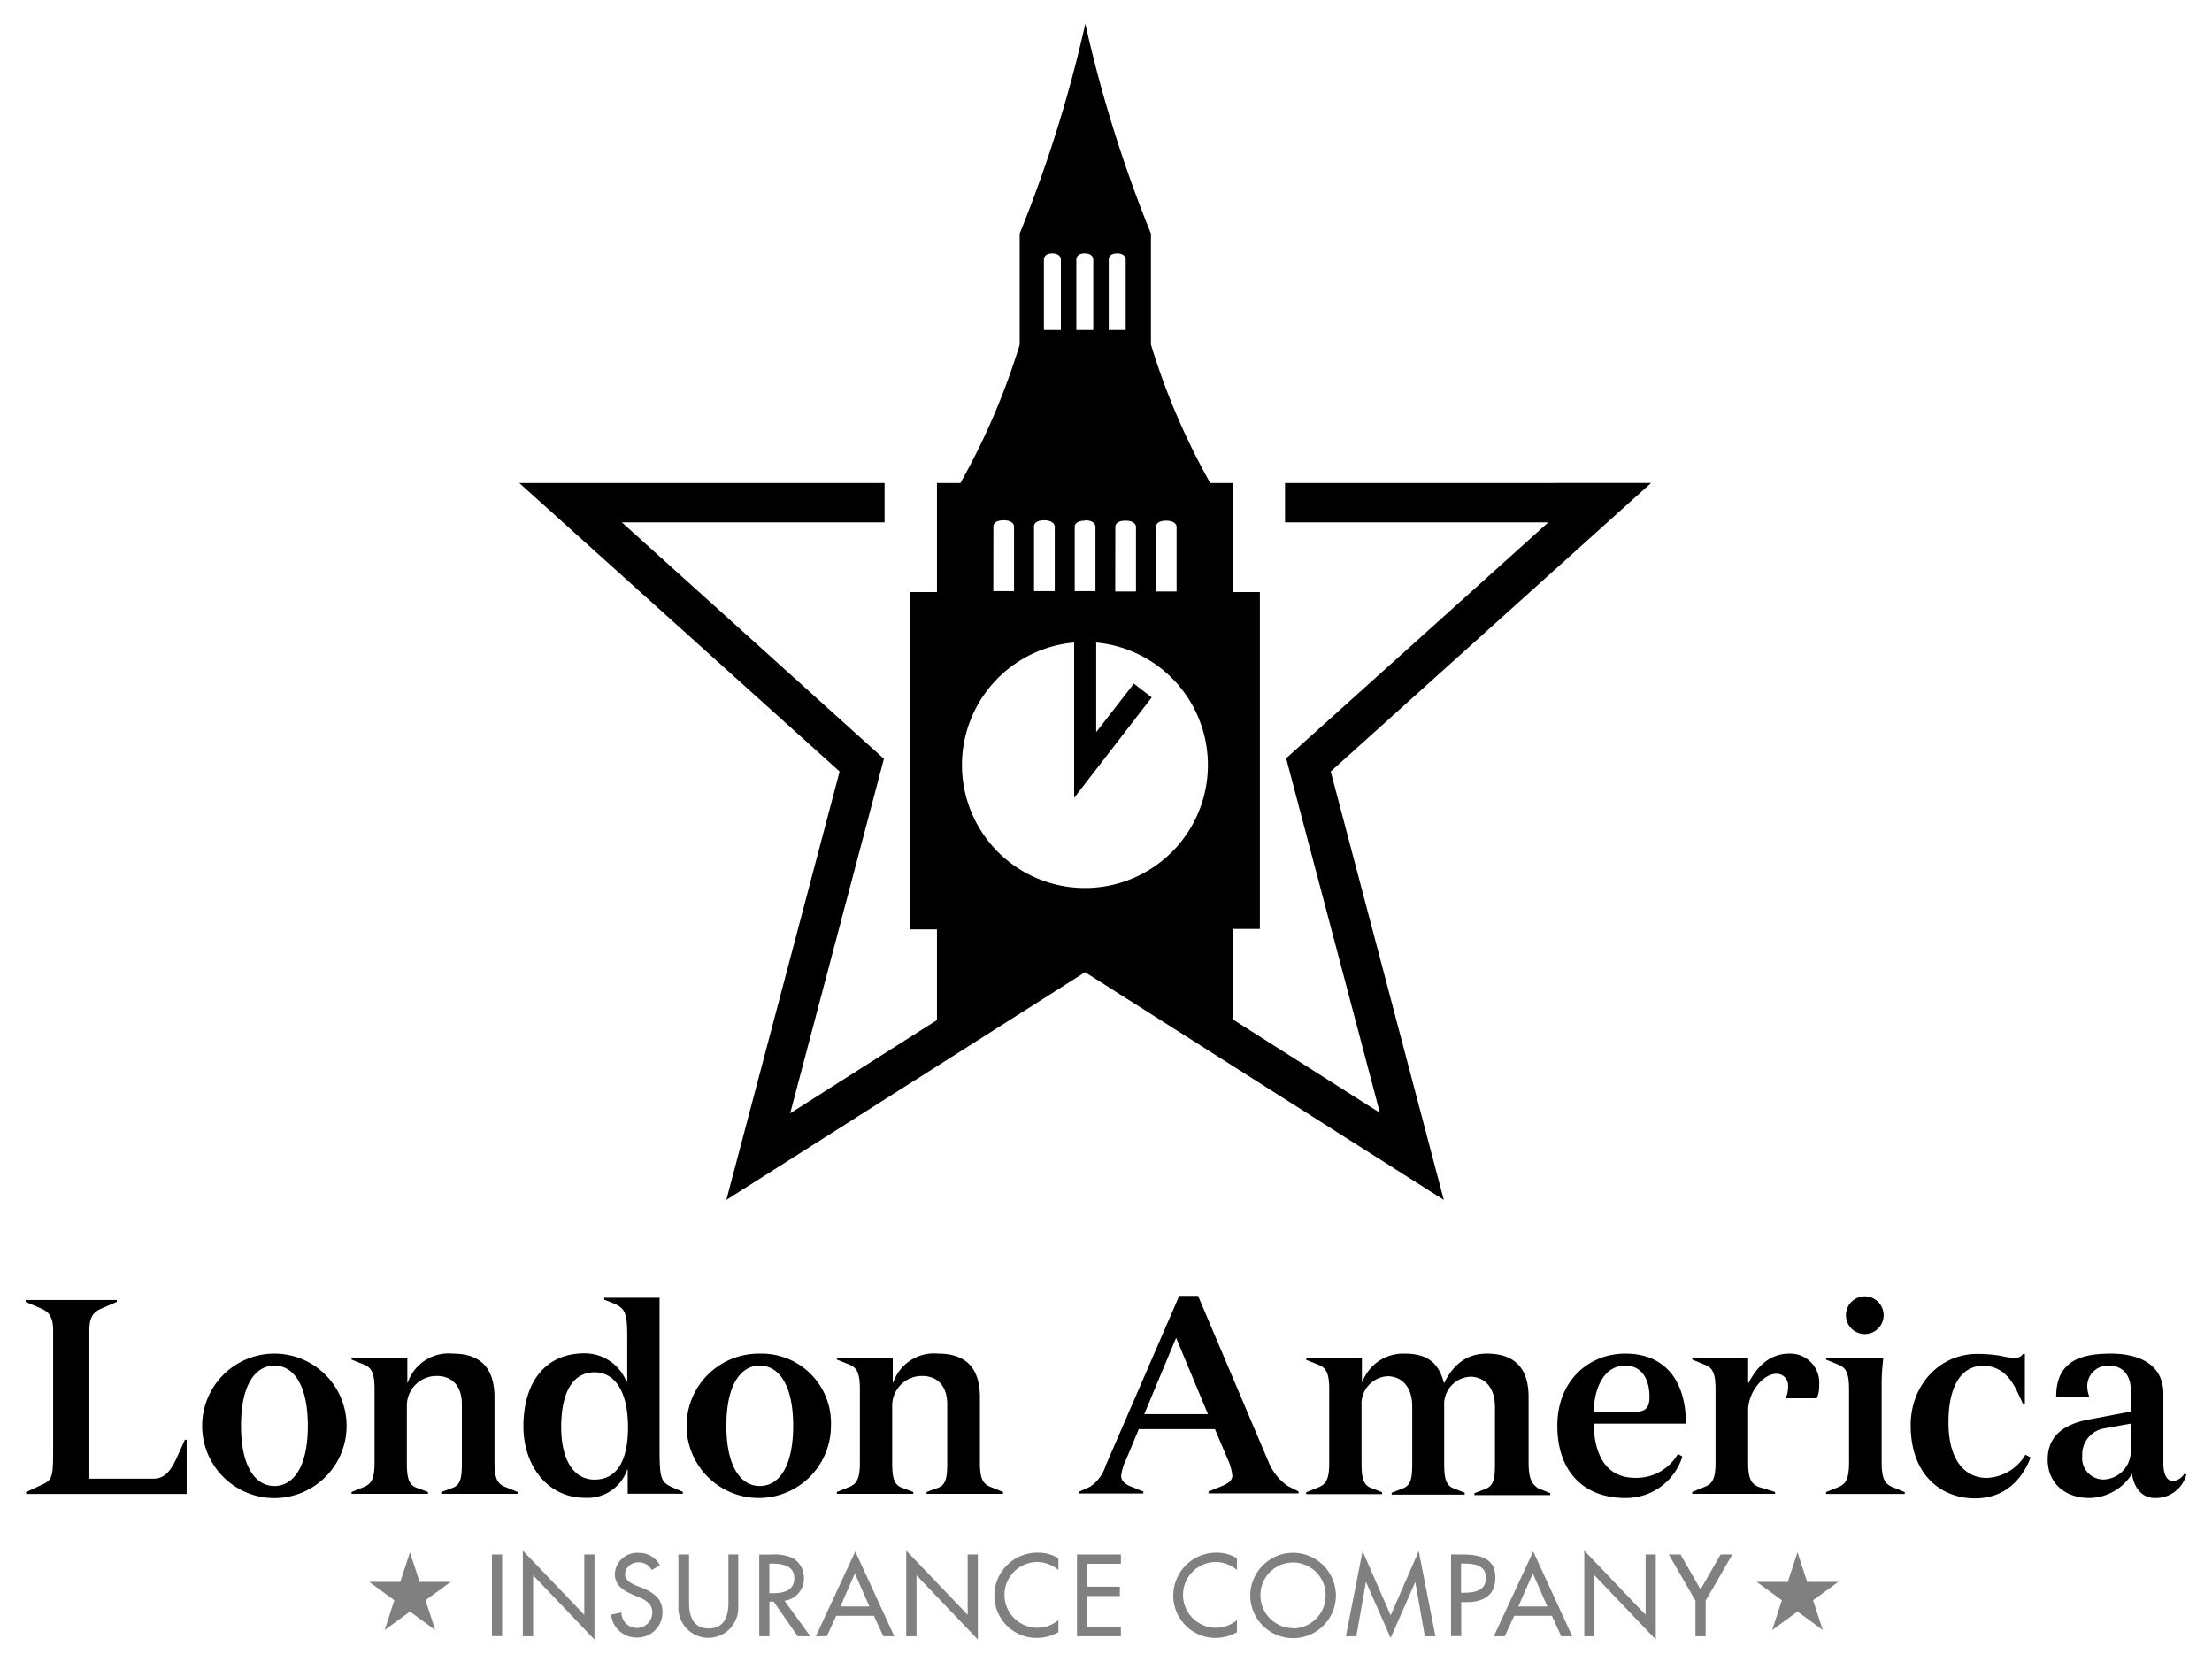 <svg id="london-america" xmlns="http://www.w3.org/2000/svg" viewBox="0 0 234.76 176.36"><defs><style>.cls-1{fill:gray;}</style></defs><title>london-america-black</title><g id="london-america-black"><g id="Insurance_Company" data-name="Insurance Company"><polygon class="cls-1" points="44.53 167.85 43.51 164.71 42.48 167.85 39.18 167.85 41.85 169.8 40.82 172.96 43.51 171 46.19 172.96 45.16 169.8 47.83 167.85 44.53 167.85"/><rect class="cls-1" x="52.21" y="164.94" width="1.08" height="8.67"/><polygon class="cls-1" points="62.01 171.35 55.49 164.53 55.49 173.62 56.58 173.62 56.58 167.15 63.09 173.97 63.09 164.94 62.01 164.94 62.01 171.35"/><path class="cls-1" d="M68.16,168.49l-.62-.24c-.54-.21-1.21-.56-1.21-1.24a1.37,1.37,0,0,1,1.45-1.23,1.49,1.49,0,0,1,1.39.82l.86-.52a2.47,2.47,0,0,0-2.23-1.31A2.37,2.37,0,0,0,65.25,167c0,1.21.9,1.77,1.89,2.2l.6.25c.75.31,1.49.71,1.49,1.65a1.64,1.64,0,1,1-3.28,0l-1.09.23a2.7,2.7,0,0,0,2.68,2.43,2.67,2.67,0,0,0,2.77-2.7C70.31,169.65,69.39,169,68.16,168.49Z"/><path class="cls-1" d="M77.31,170.06c0,1.42-.43,2.73-2.09,2.73s-2.09-1.31-2.09-2.73v-5.12H72v5.49a3.18,3.18,0,1,0,6.35,0v-5.49H77.31Z"/><path class="cls-1" d="M85.32,167.42a2.4,2.4,0,0,0-1.14-2.07,4.58,4.58,0,0,0-2.29-.4H80.58v8.67h1.08v-3.67h.45l2.55,3.67H86l-2.74-3.77A2.36,2.36,0,0,0,85.32,167.42ZM82,169.05h-.35v-3.14h.29c1.07,0,2.36.2,2.36,1.55S83.11,169.05,82,169.05Z"/><path class="cls-1" d="M86.59,173.62h1.16l1-2.17h4l1,2.17h1.16l-4.14-9Zm2.6-3.16,1.54-3.51,1.54,3.51Z"/><polygon class="cls-1" points="102.7 171.35 96.18 164.53 96.18 173.62 97.27 173.62 97.27 167.15 103.78 173.97 103.78 164.94 102.7 164.94 102.7 171.35"/><path class="cls-1" d="M105.53,169.33a4.49,4.49,0,0,0,4.52,4.47,4.68,4.68,0,0,0,2.28-.61v-1.28a3.49,3.49,0,1,1-2.29-6.17,3.5,3.5,0,0,1,2.29.85v-1.25a4.17,4.17,0,0,0-2.19-.59A4.56,4.56,0,0,0,105.53,169.33Z"/><polygon class="cls-1" points="114.3 173.62 118.96 173.62 118.96 172.63 115.38 172.63 115.38 169.35 118.85 169.35 118.85 168.36 115.38 168.36 115.38 165.93 118.96 165.93 118.96 164.94 114.3 164.94 114.3 173.62"/><path class="cls-1" d="M124.52,169.33A4.49,4.49,0,0,0,129,173.8a4.68,4.68,0,0,0,2.28-.61v-1.28a3.49,3.49,0,1,1-2.29-6.17,3.5,3.5,0,0,1,2.29.85v-1.25a4.18,4.18,0,0,0-2.19-.59A4.56,4.56,0,0,0,124.52,169.33Z"/><path class="cls-1" d="M137.23,164.76a4.56,4.56,0,0,0-4.54,4.52,4.54,4.54,0,0,0,9.09,0A4.56,4.56,0,0,0,137.23,164.76Zm0,8a3.48,3.48,0,0,1-3.46-3.51,3.46,3.46,0,1,1,6.92,0A3.48,3.48,0,0,1,137.23,172.79Z"/><polygon class="cls-1" points="147.59 171.41 144.61 164.58 142.84 173.62 143.95 173.62 144.96 167.89 144.99 167.89 147.59 173.8 150.19 167.89 150.21 167.89 151.22 173.62 152.34 173.62 150.57 164.58 147.59 171.41"/><path class="cls-1" d="M155.23,164.94H154v8.67h1.08V170h.62c1.65,0,3-.7,3-2.53C158.73,165.87,157.9,164.94,155.23,164.94Zm.18,4.07h-.35v-3.11h.29c1.07,0,2.36.16,2.36,1.52S156.52,169,155.41,169Z"/><path class="cls-1" d="M158.54,173.62h1.16l1-2.17h4l1,2.17h1.16l-4.14-9Zm2.6-3.16,1.54-3.51,1.54,3.51Z"/><polygon class="cls-1" points="174.65 171.35 168.14 164.53 168.14 173.62 169.22 173.62 169.22 167.15 175.73 173.97 175.73 164.94 174.65 164.94 174.65 171.35"/><polygon class="cls-1" points="180.48 168.65 178.35 164.94 177.11 164.94 179.94 169.85 179.94 173.62 181.02 173.62 181.02 169.85 183.85 164.94 182.61 164.94 180.48 168.65"/><polygon class="cls-1" points="195.1 167.85 191.79 167.85 190.77 164.71 189.74 167.85 186.44 167.85 189.11 169.8 188.08 172.96 190.77 171 193.45 172.96 192.42 169.8 195.1 167.85"/></g><path d="M18.87,154.44c-.6,1.36-1.24,2.46-2.55,2.46H9.48V141.12c0-1.27.36-1.88,1.24-2.26l1.68-.72v-.2H2.72v.2l1.68.72c.88.38,1.24,1,1.24,2.26v12.2c0,3.12,0,3.64-1,4.13l-1.87.87v.2H19.81v-5.75h-.19Z"/><path d="M29.12,143.63a7.66,7.66,0,0,0,0,15.33,7.66,7.66,0,0,0,0-15.33Zm0,14.05c-2,0-3.54-2.05-3.54-6.39s1.51-6.39,3.54-6.39,3.55,2.05,3.55,6.39S31.15,157.68,29.12,157.68Z"/><path d="M52.48,155.2v-6.94c0-3.09-1.48-4.63-4.42-4.63a4.58,4.58,0,0,0-4.78,3.06h-.05v-2.63H37.31v.2l1.29.52c.77.32,1.15.78,1.15,2.6v7.81c0,1.82-.38,2.28-1.15,2.6l-1.29.52v.2h8.11v-.2l-1.24-.46c-.85-.32-1-1.16-1-2.66v-6.13A3.15,3.15,0,0,1,46.35,146c1.76,0,2.67,1.21,2.67,3v6.19c0,1.5-.11,2.34-.93,2.66l-1.26.46v.2h8.11v-.2l-1.29-.52C52.86,157.48,52.48,157,52.48,155.2Z"/><path d="M70,153.81V137.7H64.12v.2l.88.35c1.35.55,1.57,1,1.57,3.64v4.71h-.08a4.79,4.79,0,0,0-4.48-3c-4.07,0-6.46,3-6.46,7.75,0,4.13,2.53,7.58,6.54,7.58a4.44,4.44,0,0,0,4.48-3h.05v2.57h5.85v-.2l-.88-.38C70.19,157.31,70,157.13,70,153.81ZM63.1,157c-2.36,0-3.54-2.34-3.54-5.55,0-4,1.4-5.84,3.54-5.84s3.55,2,3.55,5.84C66.65,155,65.47,157,63.1,157Z"/><path d="M80.63,143.63a7.66,7.66,0,1,0,7.56,7.66A7.37,7.37,0,0,0,80.63,143.63Zm0,14.05c-2,0-3.54-2.05-3.54-6.39s1.51-6.39,3.54-6.39,3.55,2.05,3.55,6.39S82.67,157.68,80.63,157.68Z"/><path d="M104,155.2v-6.94c0-3.09-1.48-4.63-4.42-4.63a4.58,4.58,0,0,0-4.78,3.06h-.05v-2.63H88.82v.2l1.29.52c.77.32,1.15.78,1.15,2.6v7.81c0,1.82-.38,2.28-1.15,2.6l-1.29.52v.2h8.11v-.2l-1.24-.46c-.85-.32-1-1.16-1-2.66v-6.13A3.15,3.15,0,0,1,97.86,146c1.76,0,2.67,1.21,2.67,3v6.19c0,1.5-.11,2.34-.93,2.66l-1.26.46v.2h8.11v-.2l-1.29-.52C104.37,157.48,104,157,104,155.2Z"/><path d="M134.6,155.05l-7.45-17.55h-2l-7.8,18a4.17,4.17,0,0,1-1.65,2.25l-1.15.52v.2h6.79v-.2l-1.35-.55c-.69-.29-1-.64-1-1.13a5.1,5.1,0,0,1,.52-1.71l1.35-3.24h8.08l1.35,3.18a5.48,5.48,0,0,1,.5,1.76c0,.49-.44.84-1.1,1.1l-1.43.58v.2h9.56v-.2l-1.15-.58A5.76,5.76,0,0,1,134.6,155.05Zm-13.16-5,3.38-8.1,3.38,8.1Z"/><path d="M162.23,155.2v-6.94c0-3.09-1.48-4.63-4.42-4.63-2.17,0-3.57,1.16-4.56,3.15-.58-2.37-2-3.15-4.18-3.15a4.62,4.62,0,0,0-4.48,3h-.05v-2.54h-5.91v.2l1.29.52c.77.32,1.15.78,1.15,2.6v7.81c0,1.82-.38,2.28-1.15,2.6l-1.29.52v.2h8.05v-.2l-1.18-.46c-.85-.32-1-1.16-1-2.66v-6.07a2.93,2.93,0,0,1,2.77-3.12c1.21,0,2.61.81,2.61,3.24v6c0,1.5-.11,2.34-1,2.66l-1.18.46v.2h7.75v-.2l-1.18-.46c-.85-.32-1-1.16-1-2.66v-6.07a2.93,2.93,0,0,1,2.78-3.12c1.21,0,2.61.81,2.61,3.24v6c0,1.5-.11,2.34-1,2.66l-1.18.46v.2h8.05v-.2l-1.29-.52C162.62,157.48,162.23,157,162.23,155.2Z"/><path d="M172.48,143.63c-3.74,0-7.2,2.75-7.2,7.66s2.86,7.66,7.2,7.66a6.26,6.26,0,0,0,6.07-4.4l-.5-.29s0,0,0,.06a5.06,5.06,0,0,1-4.53,2.49c-3.71,0-4.37-3.56-4.37-5.75h9.78C178.91,146.38,176.63,143.63,172.48,143.63Zm1.15,6.16h-4.48c0-2.05.85-4.89,3.33-4.89,1.68,0,2.58,1.33,2.58,3.33C175.06,149.35,174.65,149.79,173.63,149.79Z"/><path d="M189.93,143.63c-2.23,0-3.54,1.53-4.34,3.09h-.06v-2.66h-5.93v.2l1.26.52c.83.32,1.21.78,1.21,2.6v7.81c0,1.82-.38,2.28-1.21,2.6l-1.26.52v.2h8.79v-.2l-1.71-.52c-.77-.32-1.15-.78-1.15-2.6v-5.52c0-2,1.62-3.9,3-3.9a1.22,1.22,0,0,1,1.24,1.27,3.08,3.08,0,0,1-.25,1.33h3.3a3.36,3.36,0,0,0,.25-1.39A3.08,3.08,0,0,0,189.93,143.63Z"/><path d="M198,141.55a2,2,0,1,0-2.09-2A2,2,0,0,0,198,141.55Z"/><path d="M199.7,155.2v-8.47c0-.9.08-1.76.17-2.66H193.8v.2l1.29.52c.77.32,1.15.78,1.15,2.6v7.81c0,1.82-.38,2.28-1.15,2.6l-1.29.52v.2h8.35v-.2l-1.29-.52C200.09,157.48,199.7,157,199.7,155.2Z"/><path d="M210.86,156.82c-2.31,0-4.07-1.85-4.07-5.9s1.51-6,3.66-6c2.34,0,3.27,1.94,3.79,3.06l.47,1h.19v-5.32h-.19a1,1,0,0,1-.83.43,8.12,8.12,0,0,1-1.57-.23,15,15,0,0,0-2.47-.2c-4,0-7.06,3.33-7.06,7.55,0,5.41,3.35,7.78,6.82,7.78,2.58,0,4.73-1.33,5.91-4.34l-.55-.29A5,5,0,0,1,210.86,156.82Z"/><path d="M231.82,156.38a1.66,1.66,0,0,1-1.15.78c-.66,0-1.07-.61-1.07-1.88v-7.37c0-3.41-3-4.28-5.55-4.28-3,0-5.83.64-5.83,4.57h3.52a3.06,3.06,0,0,1-.22-1.16,2.19,2.19,0,0,1,2.31-2.14c1.43,0,2.31,1,2.31,2.6v2.28l-4.45.84c-2.58.49-4.37,1.68-4.37,4.25s1.92,4.08,4.42,4.08a5.4,5.4,0,0,0,4.53-2.57c.19,1.41,1,2.57,2.42,2.57a3.35,3.35,0,0,0,3.35-2.49Zm-5.69-2.6a3,3,0,0,1-2.86,3.21,2.27,2.27,0,0,1-2.28-2.52,2.8,2.8,0,0,1,2.42-2.92l2.72-.49Z"/><path id="clocktower-star" d="M77.09,127.32l38.07-24.16,38.07,24.16-12-45.46,34-30.61H136.38v4.18h27.94L138.4,78.75l-1.9,1.71.65,2.47,9.3,35.15-15.58-9.89V98.57l2.84,0V62.82h-2.84V51.25h-2.43a73.44,73.44,0,0,1-6.29-14.69V24.8l-.07-.18h0a141,141,0,0,1-6.89-22.08l0-.16,0,.11a140.64,140.64,0,0,1-6.88,22.07l-.09.23V36.56a73.34,73.34,0,0,1-6.29,14.69H99.44V62.82H96.6v35.8l2.84,0v9.62l-15.58,9.89,9.3-35.15.65-2.47-1.9-1.71L66,55.43H93.88V51.25H55.11l34,30.61Zm45.59-71.46s0-.61,1.08-.61,1.11.61,1.11.61v6.9h-2.2Zm-4.31,0s0-.61,1.08-.61,1.11.61,1.11.61v6.9h-2.2ZM117.67,35v-7.5s0-.61.89-.61.91.61.91.61V35Zm-2.52,20.21c1.05,0,1.11.61,1.11.61v6.9h-2.2v-6.9S114.09,55.25,115.15,55.25ZM114.23,35v-7.5s0-.61.89-.61.91.61.91.61V35Zm-3.44,0v-7.5s0-.61.89-.61.91.61.91.61V35Zm1.15,20.82v6.9h-2.2v-6.9s0-.61,1.08-.61S111.95,55.86,111.95,55.86Zm-6.51,0s0-.61,1.08-.61,1.11.61,1.11.61v6.9h-2.2ZM114,68.18V84.66L122.23,74l-1.89-1.46-4,5.14V68.18a13.05,13.05,0,1,1-2.39,0Z"/></g></svg>